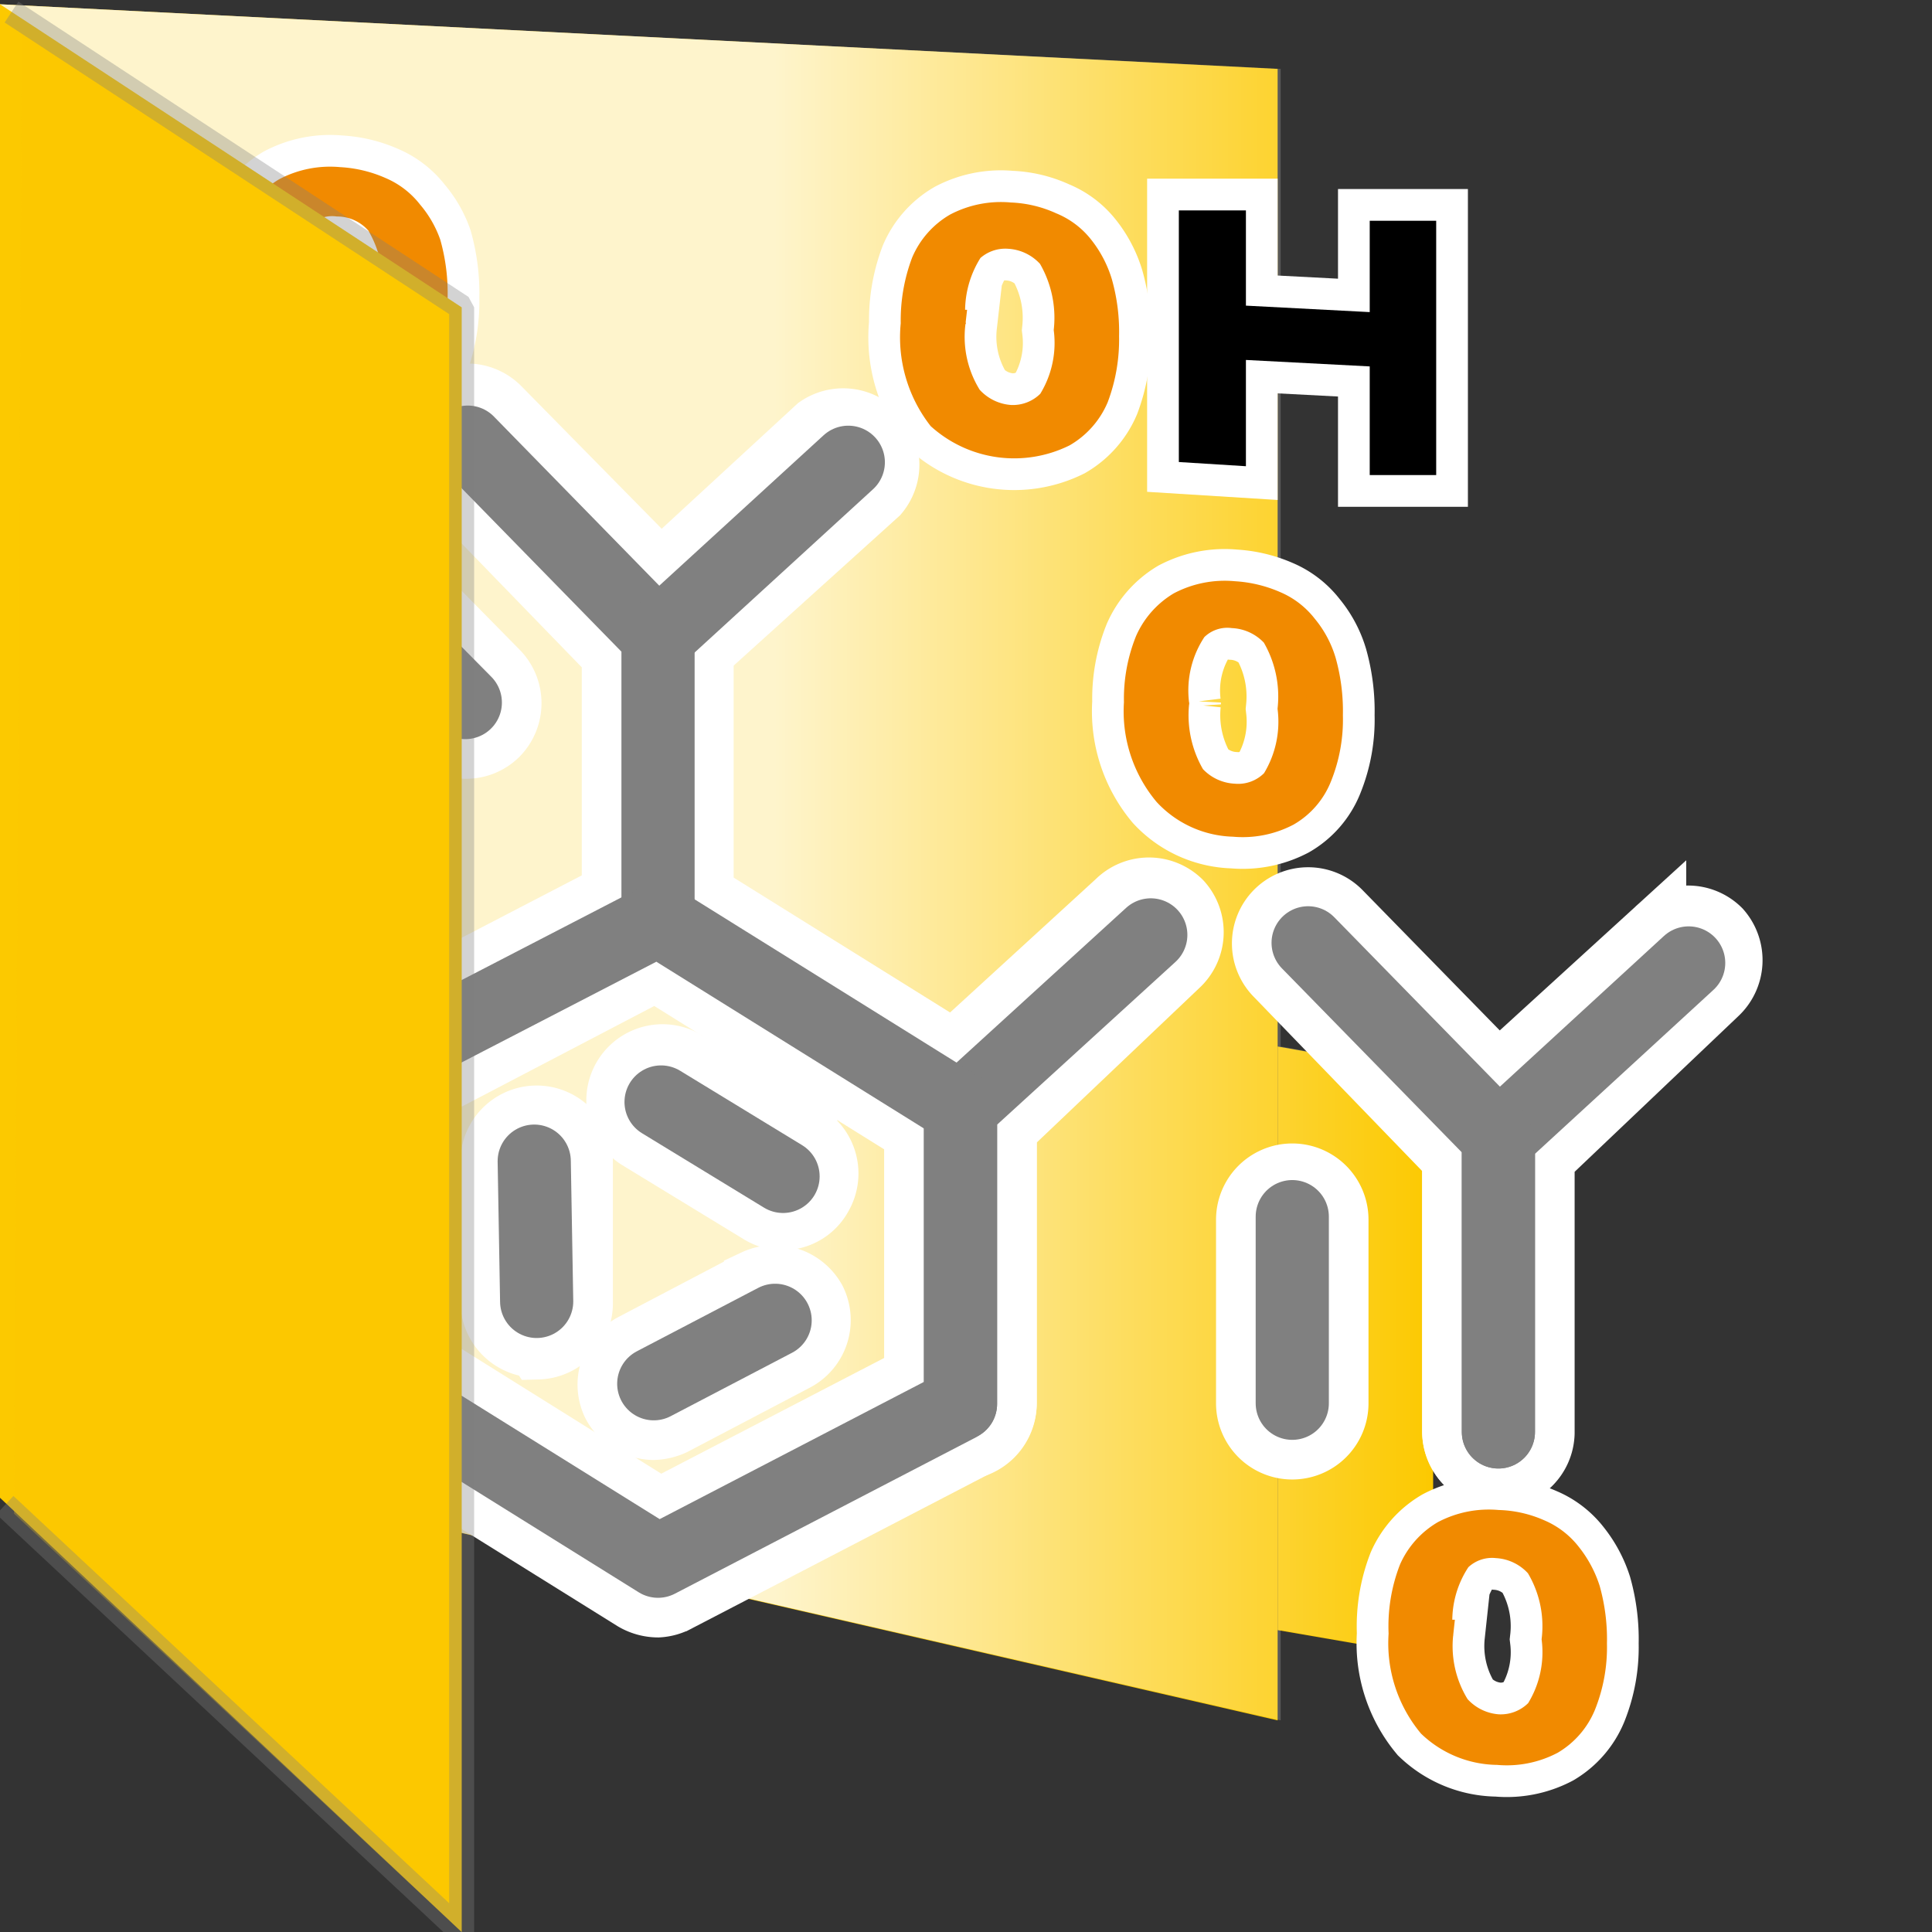 <svg id="Layer_1" data-name="Layer 1" xmlns="http://www.w3.org/2000/svg" xmlns:xlink="http://www.w3.org/1999/xlink" viewBox="0 0 31.68 31.68"><rect x="0" y="0" width="31.68" height="31.68" fill="#333333" stroke="none"/><defs><style>.cls-1,.cls-8{fill:#fcc900;}.cls-2{opacity:0.8;fill:url(#linear-gradient);}.cls-3,.cls-7{fill:none;}.cls-3,.cls-4{stroke:#fff;}.cls-3,.cls-4,.cls-5,.cls-6{stroke-miterlimit:10;}.cls-3{stroke-width:1.5px;}.cls-4{fill:#fff;}.cls-5{fill:#f18a00;stroke:#f18a00;stroke-width:0.46px;}.cls-6{stroke:#000;stroke-width:0.46px;}.cls-7,.cls-8{stroke:gray;}.cls-7{stroke-linecap:round;stroke-linejoin:round;stroke-width:1.2px;}.cls-8{stroke-linecap:square;stroke-linejoin:bevel;stroke-width:0.41px;opacity:0.34;}</style><linearGradient id="linear-gradient" y1="14.14" x2="23.5" y2="14.14" gradientUnits="userSpaceOnUse"><stop offset="0.54" stop-color="#fff"/><stop offset="1" stop-color="#fff" stop-opacity="0"/></linearGradient></defs><polygon class="cls-1" points="0 0.07 20.95 1.13 20.95 28.21 0 23.4 0 0.07"/><polygon class="cls-1" points="20.95 17.16 23.5 17.61 23.5 27.17 20.95 26.73 20.95 17.16"/><path class="cls-2" d="M0,.07,21,1.13V28.21L0,23.4ZM21,26.73l2.55.44V17.61L21,17.16Z"/><path class="cls-3" d="M15,5.31a2.68,2.68,0,0,1,.17-1,1.25,1.25,0,0,1,.52-.59,1.56,1.56,0,0,1,.87-.17,1.74,1.74,0,0,1,.67.16,1.17,1.17,0,0,1,.48.36,1.72,1.72,0,0,1,.3.57,2.93,2.93,0,0,1,.11.87,2.68,2.68,0,0,1-.17,1,1.25,1.25,0,0,1-.52.59,1.81,1.81,0,0,1-2-.27A2.13,2.13,0,0,1,15,5.31Zm.6,0a1.88,1.88,0,0,0,.28,1.22,1,1,0,0,0,.68.34.87.87,0,0,0,.68-.27,1.83,1.83,0,0,0,.27-1.19,2,2,0,0,0-.27-1.22,1,1,0,0,0-.69-.34.85.85,0,0,0-.65.23A1.87,1.87,0,0,0,15.61,5.34Z"/><path class="cls-3" d="M19.56,7.36V3.68l.64,0V5.23l2.49.13V3.85l.63,0V7.56l-.63,0V5.79L20.2,5.66V7.4Z"/><path class="cls-3" d="M4,4.73a2.72,2.72,0,0,1,.17-1,1.3,1.3,0,0,1,.52-.59,1.56,1.56,0,0,1,.87-.17,1.89,1.89,0,0,1,.67.16,1.19,1.19,0,0,1,.48.37A1.58,1.58,0,0,1,7,4a3,3,0,0,1,.11.88,2.66,2.66,0,0,1-.17,1,1.25,1.25,0,0,1-.52.59,1.56,1.56,0,0,1-.87.17,1.55,1.55,0,0,1-1.09-.44A2.13,2.13,0,0,1,4,4.73Zm.6,0A1.91,1.91,0,0,0,4.87,6a.91.91,0,0,0,.68.33.82.82,0,0,0,.68-.26,1.86,1.86,0,0,0,.27-1.2,2,2,0,0,0-.27-1.22.91.91,0,0,0-.69-.33.75.75,0,0,0-.64.23A1.76,1.76,0,0,0,4.59,4.76Z"/><path class="cls-3" d="M18.66,11.52a2.52,2.52,0,0,1,.18-1,1.3,1.3,0,0,1,.52-.59,1.56,1.56,0,0,1,.87-.17,1.94,1.94,0,0,1,.67.16,1.19,1.19,0,0,1,.48.37,1.58,1.58,0,0,1,.3.56,3,3,0,0,1,.11.88,2.47,2.47,0,0,1-.18,1,1.19,1.19,0,0,1-.51.59,1.56,1.56,0,0,1-.87.17A1.54,1.54,0,0,1,19.14,13,2.08,2.08,0,0,1,18.66,11.52Zm.61,0a2,2,0,0,0,.27,1.23,1,1,0,0,0,.69.33.83.83,0,0,0,.68-.26,1.86,1.86,0,0,0,.27-1.2,2,2,0,0,0-.27-1.22,1,1,0,0,0-.69-.33.77.77,0,0,0-.65.23A1.82,1.82,0,0,0,19.27,11.55Z"/><path class="cls-3" d="M23,26.79a2.56,2.56,0,0,1,.17-1.05,1.28,1.28,0,0,1,.52-.58,1.56,1.56,0,0,1,.87-.17,1.74,1.74,0,0,1,.67.15,1.19,1.19,0,0,1,.48.37,1.77,1.77,0,0,1,.3.56,3,3,0,0,1,.11.88,2.52,2.52,0,0,1-.18,1,1.23,1.23,0,0,1-.51.59,1.56,1.56,0,0,1-.87.17,1.6,1.6,0,0,1-1.09-.44A2.08,2.08,0,0,1,23,26.79Zm.6,0A1.89,1.89,0,0,0,23.88,28a1,1,0,0,0,.68.34.87.87,0,0,0,.68-.27,1.83,1.83,0,0,0,.27-1.19,1.93,1.93,0,0,0-.27-1.22,1,1,0,0,0-.69-.34.8.8,0,0,0-.65.23A1.83,1.83,0,0,0,23.6,26.82Z"/><path class="cls-4" d="M10.79,15.83a.75.75,0,0,1-.75-.75V10.74l-2.91-3a.75.75,0,0,1,0-1.06.75.75,0,0,1,1.06,0l3.08,3.13a1,1,0,0,1,.15.24l.05.11a.75.75,0,0,1,.06.29v4.58A.76.76,0,0,1,10.79,15.83Z"/><path class="cls-4" d="M7.63,12.27a.77.77,0,0,1-.53-.22L5.27,10.2a.75.75,0,0,1,0-1.06.75.75,0,0,1,1.06,0L8.16,11a.75.75,0,0,1,0,1.06A.74.74,0,0,1,7.63,12.27Z"/><path class="cls-4" d="M10.79,11.25a.77.77,0,0,1-.3-.06.75.75,0,0,1-.39-1l.05-.11a.72.72,0,0,1,.18-.25L13.4,7a.75.75,0,0,1,1,1.1l-3,2.71A.75.75,0,0,1,10.79,11.25Z"/><path class="cls-4" d="M15.75,23.77A.75.75,0,0,1,15,23V18.25a.72.72,0,0,1,.06-.29l0-.11a.68.68,0,0,1,.18-.26l3.07-2.81a.75.75,0,0,1,1.06,0,.75.75,0,0,1-.05,1.06L16.5,18.52V23A.76.76,0,0,1,15.75,23.77Z"/><path class="cls-4" d="M24.57,24.23a.76.76,0,0,1-.75-.75V18.72a.67.67,0,0,1,.07-.31l0-.11a1.14,1.14,0,0,1,.18-.25l3.08-2.81a.75.75,0,0,1,1.06,0,.76.76,0,0,1-.05,1.06L25.32,19v4.5A.75.75,0,0,1,24.57,24.23Z"/><path class="cls-4" d="M24.57,24.23a.76.76,0,0,1-.75-.75V19l-2.9-3a.75.75,0,0,1,0-1.06.75.75,0,0,1,1.06,0l3.07,3.14a.51.51,0,0,1,.15.23l.05.12a.72.72,0,0,1,.06.29v4.76A.75.75,0,0,1,24.57,24.23Z"/><path class="cls-4" d="M21.19,23.76a.75.75,0,0,1-.75-.75V20a.75.75,0,0,1,1.5,0V23A.75.75,0,0,1,21.19,23.76Z"/><path class="cls-4" d="M10.79,26.35a.8.8,0,0,1-.4-.11L5.48,23.18l-.09-.07a.87.87,0,0,1-.31-.61V17.66a.76.76,0,0,1,.28-.59L5.53,17l4.91-2.55a.75.75,0,0,1,.74,0l4.91,3.06a.39.39,0,0,1,.1.08.9.9,0,0,1,.31.6V23a.75.75,0,0,1-.32.61l-.14.09-4.91,2.55A.77.77,0,0,1,10.79,26.35ZM6.58,22.09l4.24,2.65L15,22.57v-4l-4.25-2.65L6.58,18.1Z"/><path class="cls-4" d="M12.84,20a.72.72,0,0,1-.39-.11l-2-1.22a.75.75,0,0,1,.78-1.28l2,1.22a.75.75,0,0,1,.25,1A.73.73,0,0,1,12.84,20Z"/><path class="cls-4" d="M8.8,22.09a.75.75,0,0,1-.75-.74l0-2.3a.75.75,0,0,1,1.5,0l0,2.3a.75.75,0,0,1-.73.77Z"/><path class="cls-4" d="M10.72,23.44a.77.77,0,0,1-.67-.4.75.75,0,0,1,.32-1l2-1.05a.77.77,0,0,1,1,.32.75.75,0,0,1-.32,1l-2,1.05A.85.85,0,0,1,10.72,23.44Z"/><path class="cls-5" d="M15,5.31a2.68,2.68,0,0,1,.17-1,1.25,1.25,0,0,1,.52-.59,1.56,1.56,0,0,1,.87-.17,1.74,1.74,0,0,1,.67.16,1.17,1.17,0,0,1,.48.36,1.72,1.72,0,0,1,.3.57,2.93,2.93,0,0,1,.11.87,2.68,2.68,0,0,1-.17,1,1.25,1.25,0,0,1-.52.59,1.81,1.81,0,0,1-2-.27A2.13,2.13,0,0,1,15,5.31Zm.6,0a1.88,1.88,0,0,0,.28,1.22,1,1,0,0,0,.68.34.87.87,0,0,0,.68-.27,1.83,1.83,0,0,0,.27-1.19,2,2,0,0,0-.27-1.22,1,1,0,0,0-.69-.34.85.85,0,0,0-.65.23A1.87,1.87,0,0,0,15.61,5.34Z"/><path class="cls-6" d="M19.56,7.36V3.68l.64,0V5.23l2.49.13V3.85l.63,0V7.56l-.63,0V5.79L20.2,5.66V7.4Z"/><path class="cls-5" d="M4,4.73a2.72,2.72,0,0,1,.17-1,1.3,1.3,0,0,1,.52-.59,1.56,1.56,0,0,1,.87-.17,1.89,1.89,0,0,1,.67.16,1.19,1.19,0,0,1,.48.37A1.58,1.58,0,0,1,7,4a3,3,0,0,1,.11.88,2.66,2.66,0,0,1-.17,1,1.25,1.25,0,0,1-.52.59,1.56,1.56,0,0,1-.87.17,1.55,1.55,0,0,1-1.09-.44A2.13,2.13,0,0,1,4,4.73Zm.6,0A1.91,1.91,0,0,0,4.87,6a.91.91,0,0,0,.68.33.82.82,0,0,0,.68-.26,1.86,1.86,0,0,0,.27-1.2,2,2,0,0,0-.27-1.22.91.91,0,0,0-.69-.33.75.75,0,0,0-.64.23A1.76,1.76,0,0,0,4.59,4.76Z"/><path class="cls-5" d="M18.66,11.52a2.52,2.52,0,0,1,.18-1,1.3,1.3,0,0,1,.52-.59,1.56,1.56,0,0,1,.87-.17,1.94,1.94,0,0,1,.67.16,1.19,1.19,0,0,1,.48.37,1.58,1.58,0,0,1,.3.56,3,3,0,0,1,.11.88,2.47,2.47,0,0,1-.18,1,1.19,1.19,0,0,1-.51.59,1.56,1.56,0,0,1-.87.17A1.54,1.54,0,0,1,19.14,13,2.08,2.08,0,0,1,18.66,11.52Zm.61,0a2,2,0,0,0,.27,1.23,1,1,0,0,0,.69.33.83.83,0,0,0,.68-.26,1.86,1.86,0,0,0,.27-1.2,2,2,0,0,0-.27-1.22,1,1,0,0,0-.69-.33.77.77,0,0,0-.65.23A1.82,1.82,0,0,0,19.27,11.55Z"/><path class="cls-5" d="M23,26.79a2.56,2.56,0,0,1,.17-1.05,1.28,1.28,0,0,1,.52-.58,1.56,1.56,0,0,1,.87-.17,1.74,1.74,0,0,1,.67.15,1.19,1.19,0,0,1,.48.37,1.77,1.77,0,0,1,.3.56,3,3,0,0,1,.11.88,2.52,2.52,0,0,1-.18,1,1.23,1.23,0,0,1-.51.59,1.56,1.56,0,0,1-.87.17,1.6,1.6,0,0,1-1.09-.44A2.08,2.08,0,0,1,23,26.79Zm.6,0A1.89,1.89,0,0,0,23.88,28a1,1,0,0,0,.68.34.87.87,0,0,0,.68-.27,1.83,1.83,0,0,0,.27-1.19,1.93,1.93,0,0,0-.27-1.22,1,1,0,0,0-.69-.34.8.8,0,0,0-.65.23A1.83,1.83,0,0,0,23.6,26.82Z"/><polyline class="cls-7" points="7.67 7.25 10.74 10.39 10.79 10.5 10.79 15.08"/><line class="cls-7" x1="5.8" y1="9.67" x2="7.63" y2="11.52"/><polyline class="cls-7" points="13.91 7.58 10.84 10.39 10.79 10.5"/><polyline class="cls-7" points="18.87 15.33 15.79 18.14 15.75 18.25 15.75 23.02"/><polyline class="cls-7" points="27.69 15.79 24.62 18.61 24.57 18.72 24.57 23.48"/><polyline class="cls-7" points="21.45 15.46 24.52 18.6 24.57 18.72 24.57 23.48"/><line class="cls-7" x1="21.19" y1="19.95" x2="21.19" y2="23.01"/><polyline class="cls-7" points="10.79 15.08 15.7 18.14 15.75 18.18 15.75 23.02 15.7 23.05 10.79 25.6 5.88 22.54 5.83 22.5 5.83 17.66 5.88 17.62 10.79 15.08"/><line class="cls-7" x1="10.84" y1="18.07" x2="12.84" y2="19.29"/><line class="cls-7" x1="8.8" y1="21.34" x2="8.76" y2="19.04"/><line class="cls-7" x1="12.71" y1="21.65" x2="10.72" y2="22.69"/><polygon class="cls-1" points="0 0.07 7.57 5.04 7.57 29.54 7.57 31.68 0 24.56 0 0.07"/><polyline class="cls-8" points="0.36 0.31 7.57 5.04 7.57 29.54 7.57 31.68 0.23 24.82"/></svg>